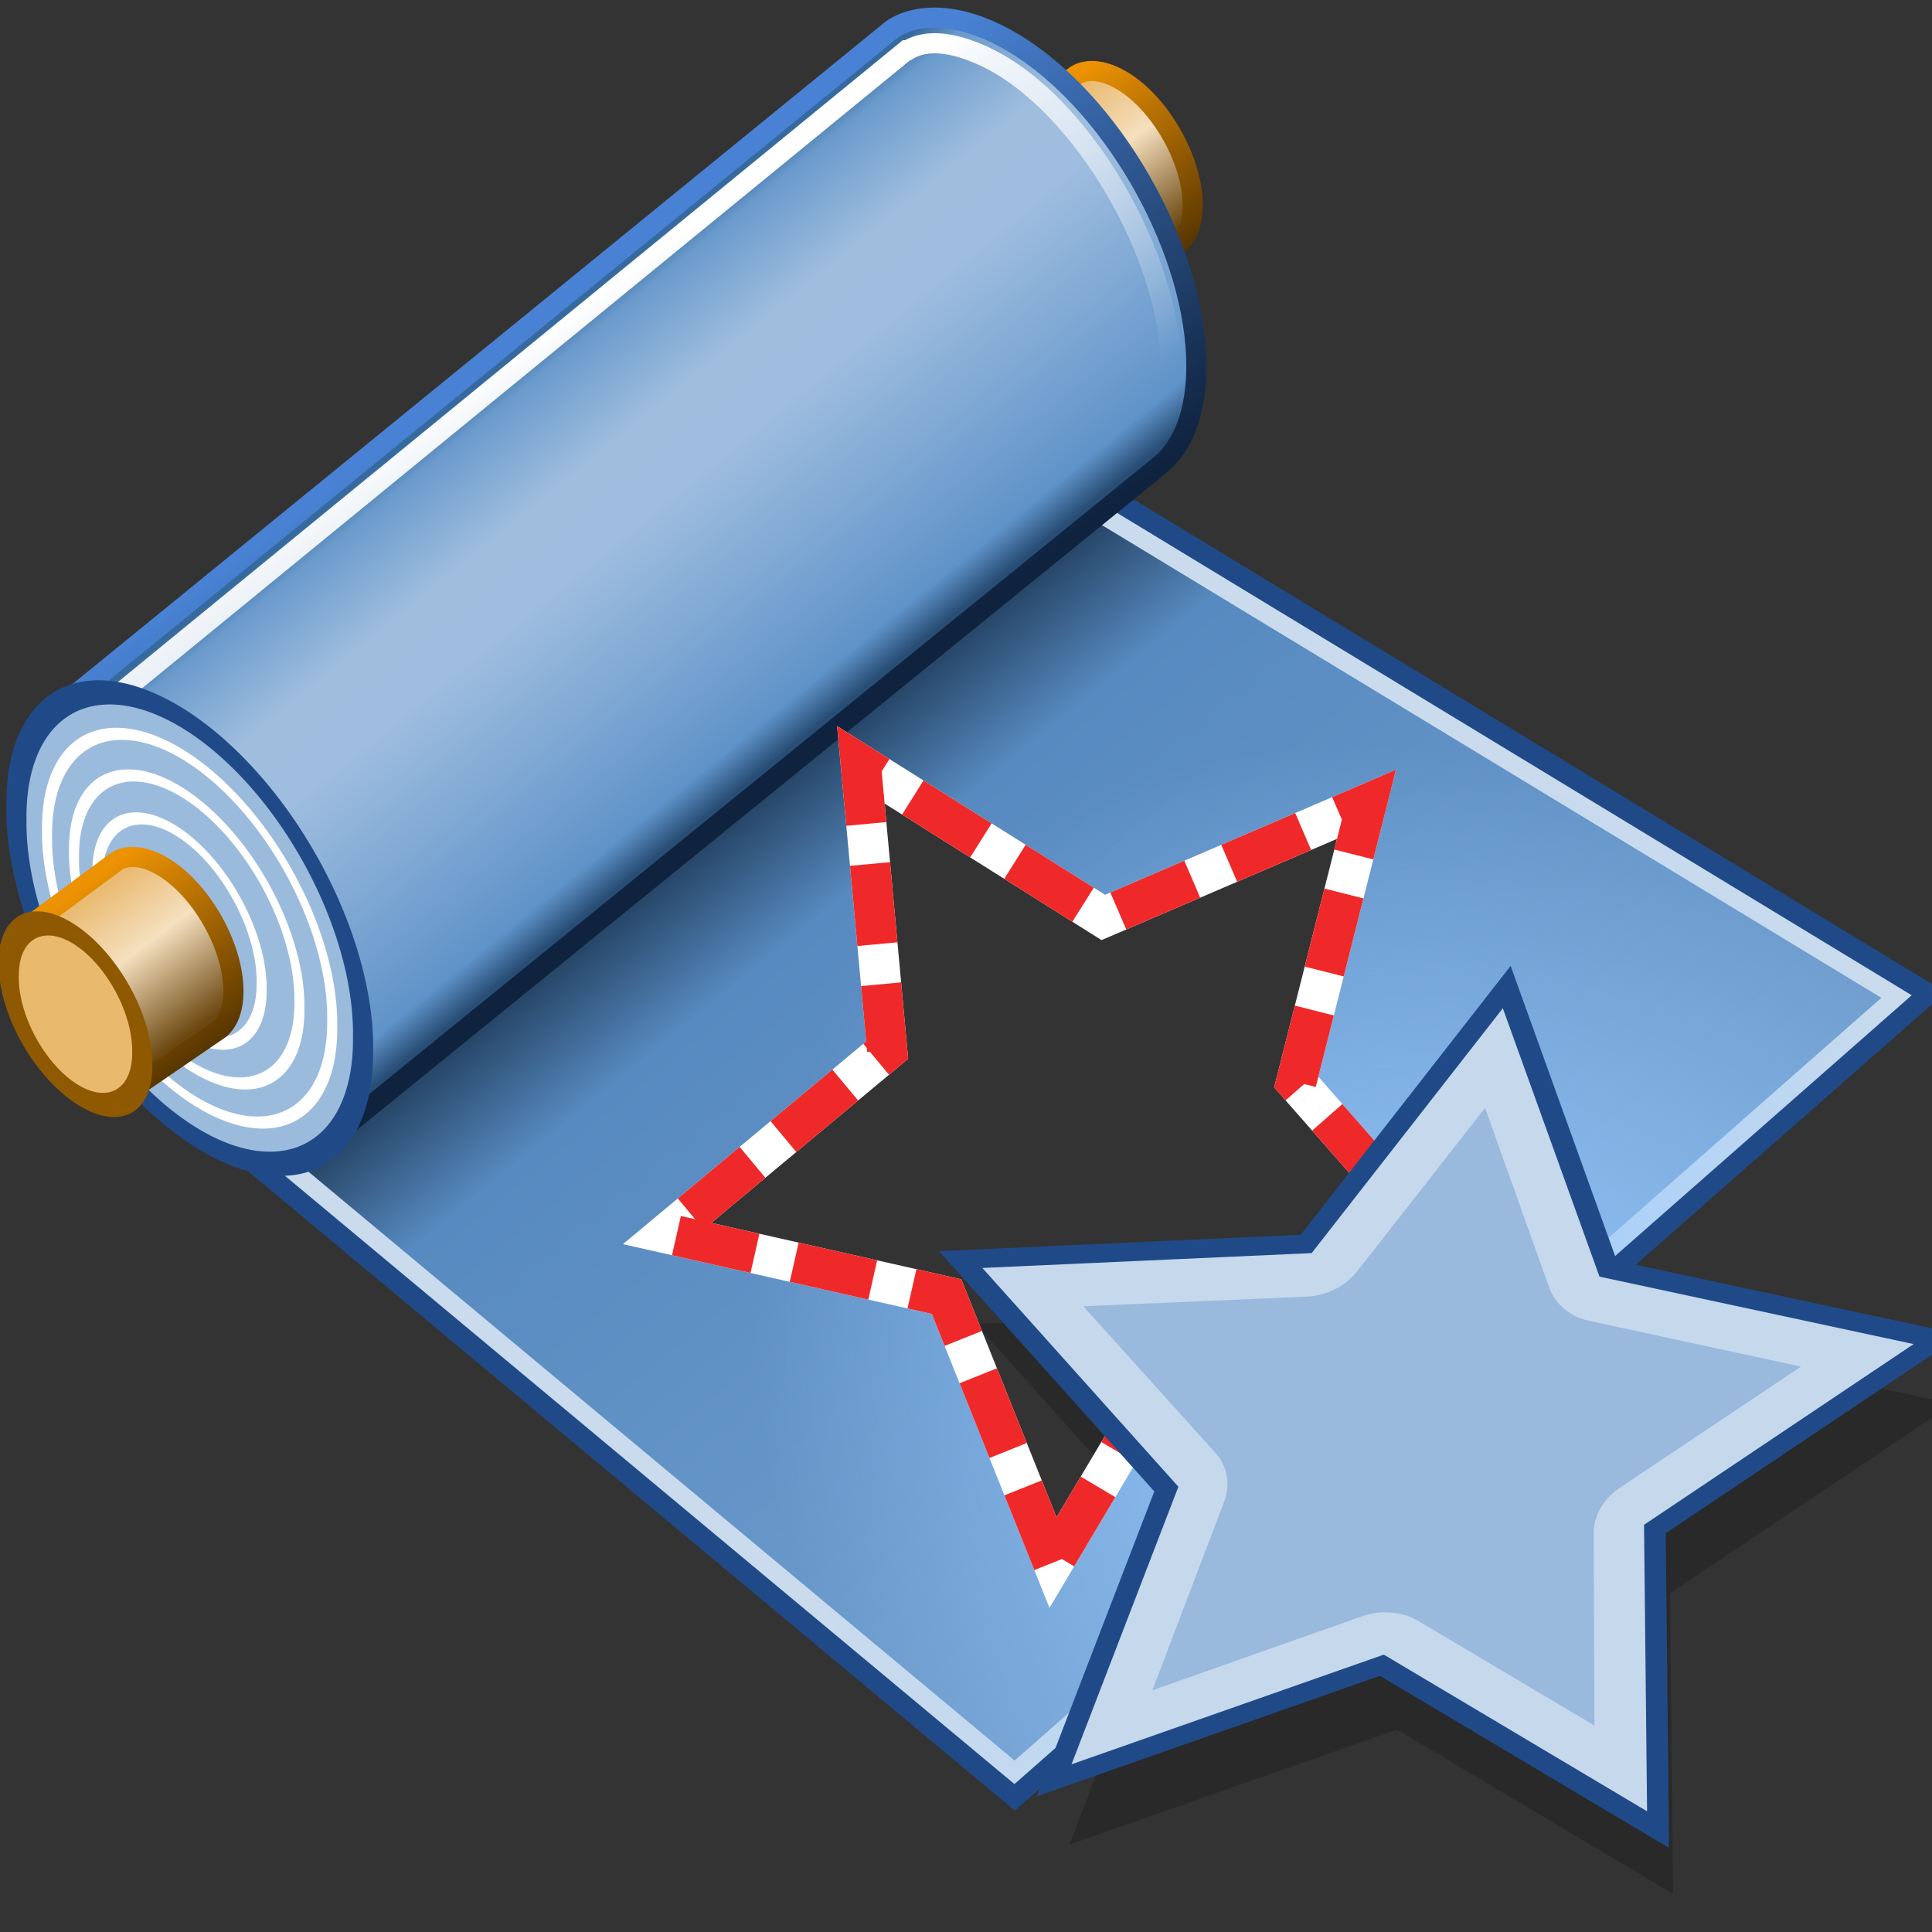 <?xml version="1.0" encoding="UTF-8" standalone="no"?>
<!-- Created with Inkscape (http://www.inkscape.org/) -->

<svg
   xmlns:dc="http://purl.org/dc/elements/1.1/"
   xmlns:cc="http://creativecommons.org/ns#"
   xmlns:rdf="http://www.w3.org/1999/02/22-rdf-syntax-ns#"
   xmlns:svg="http://www.w3.org/2000/svg"
   xmlns="http://www.w3.org/2000/svg"
   xmlns:xlink="http://www.w3.org/1999/xlink"
   xmlns:sodipodi="http://sodipodi.sourceforge.net/DTD/sodipodi-0.dtd"
   xmlns:inkscape="http://www.inkscape.org/namespaces/inkscape"
   width="48px"
   height="48px"
   id="svg6253"
   version="1.1"
   inkscape:version="0.48.5 r10040"
   sodipodi:docname="planarfromcurves.svg">
  <rect width="100%" height="100%" fill="#333333" stroke="none"/>
  <defs
     id="defs6255">
    <linearGradient
       inkscape:collect="always"
       id="linearGradient6946">
      <stop
         style="stop-color:#ffffff;stop-opacity:1;"
         offset="0"
         id="stop6948" />
      <stop
         style="stop-color:#ffffff;stop-opacity:0;"
         offset="1"
         id="stop6950" />
    </linearGradient>
    <linearGradient
       inkscape:collect="always"
       id="linearGradient6922">
      <stop
         style="stop-color:#98caff;stop-opacity:1;"
         offset="0"
         id="stop6924" />
      <stop
         style="stop-color:#98caff;stop-opacity:0;"
         offset="1"
         id="stop6926" />
    </linearGradient>
    <linearGradient
       id="linearGradient6906">
      <stop
         style="stop-color:#ec9203;stop-opacity:1;"
         offset="0"
         id="stop6908" />
      <stop
         style="stop-color:#563501;stop-opacity:1;"
         offset="1"
         id="stop6910" />
    </linearGradient>
    <linearGradient
       id="linearGradient6896">
      <stop
         style="stop-color:#eabb73;stop-opacity:1;"
         offset="0"
         id="stop6898" />
      <stop
         id="stop6904"
         offset="0.417"
         style="stop-color:#f5e0bf;stop-opacity:1;" />
      <stop
         style="stop-color:#6c4810;stop-opacity:1;"
         offset="1"
         id="stop6900" />
    </linearGradient>
    <linearGradient
       id="linearGradient6886">
      <stop
         style="stop-color:#203d5c;stop-opacity:1;"
         offset="0"
         id="stop6888" />
      <stop
         id="stop6894"
         offset="0.155"
         style="stop-color:#578ac0;stop-opacity:1;" />
      <stop
         style="stop-color:#729fcf;stop-opacity:1;"
         offset="1"
         id="stop6890" />
    </linearGradient>
    <linearGradient
       id="linearGradient6870">
      <stop
         style="stop-color:#366a9f;stop-opacity:1"
         offset="0"
         id="stop6872" />
      <stop
         id="stop6884"
         offset="0.062"
         style="stop-color:#6a9acc;stop-opacity:1" />
      <stop
         id="stop6882"
         offset="0.272"
         style="stop-color:#9fbede;stop-opacity:1" />
      <stop
         id="stop6880"
         offset="0.426"
         style="stop-color:#9fbedf;stop-opacity:1" />
      <stop
         id="stop6878"
         offset="0.923"
         style="stop-color:#6093c9;stop-opacity:1" />
      <stop
         style="stop-color:#284e76;stop-opacity:1"
         offset="1"
         id="stop6874" />
    </linearGradient>
    <linearGradient
       id="linearGradient6862">
      <stop
         style="stop-color:#4982d4;stop-opacity:1;"
         offset="0"
         id="stop6864" />
      <stop
         style="stop-color:#0f233f;stop-opacity:1;"
         offset="1"
         id="stop6866" />
    </linearGradient>
    <linearGradient
       id="linearGradient6817">
      <stop
         id="stop6819"
         offset="0"
         style="stop-color:#ffffff;stop-opacity:0.423;" />
      <stop
         id="stop6821"
         offset="1"
         style="stop-color:#ffffff;stop-opacity:0;" />
    </linearGradient>
    <linearGradient
       id="linearGradient6801">
      <stop
         style="stop-color:#ffffff;stop-opacity:0;"
         offset="0"
         id="stop6803" />
      <stop
         id="stop6809"
         offset="0.5"
         style="stop-color:#ffffff;stop-opacity:0.216;" />
      <stop
         style="stop-color:#ffffff;stop-opacity:0;"
         offset="1"
         id="stop6805" />
    </linearGradient>
    <linearGradient
       id="linearGradient6791">
      <stop
         style="stop-color:#6693ce;stop-opacity:1;"
         offset="0"
         id="stop6793" />
      <stop
         style="stop-color:#3465a4;stop-opacity:0;"
         offset="1"
         id="stop6795" />
    </linearGradient>
    <linearGradient
       id="linearGradient6779">
      <stop
         style="stop-color:#407bba;stop-opacity:1"
         offset="0"
         id="stop6781" />
      <stop
         style="stop-color:#729fcf;stop-opacity:1;"
         offset="1"
         id="stop6783" />
    </linearGradient>
    <linearGradient
       inkscape:collect="always"
       xlink:href="#linearGradient6862"
       id="linearGradient6868"
       x1="10.639"
       y1="13.383"
       x2="17.675"
       y2="22.828"
       gradientUnits="userSpaceOnUse"
       gradientTransform="matrix(1.015,0,0,1.015,-0.003,-3.413)" />
    <linearGradient
       inkscape:collect="always"
       xlink:href="#linearGradient6870"
       id="linearGradient6876"
       x1="13.706"
       y1="11.174"
       x2="21.08"
       y2="20.245"
       gradientUnits="userSpaceOnUse"
       gradientTransform="matrix(1.015,0,0,1.015,-0.003,-3.413)" />
    <linearGradient
       inkscape:collect="always"
       xlink:href="#linearGradient6896"
       id="linearGradient6902"
       x1="2.43"
       y1="25.144"
       x2="4.877"
       y2="28.466"
       gradientUnits="userSpaceOnUse"
       gradientTransform="matrix(1.015,0,0,1.015,-0.054,-3.336)" />
    <linearGradient
       inkscape:collect="always"
       xlink:href="#linearGradient6906"
       id="linearGradient6912"
       x1="3.144"
       y1="24.216"
       x2="6.127"
       y2="28.323"
       gradientUnits="userSpaceOnUse"
       gradientTransform="matrix(1.015,0,0,1.015,-0.054,-3.336)" />
    <linearGradient
       inkscape:collect="always"
       xlink:href="#linearGradient6896"
       id="linearGradient6916"
       gradientUnits="userSpaceOnUse"
       gradientTransform="matrix(1.015,0,0,1.015,23.778,-22.863)"
       x1="2.43"
       y1="25.144"
       x2="4.877"
       y2="28.466" />
    <linearGradient
       inkscape:collect="always"
       xlink:href="#linearGradient6906"
       id="linearGradient6918"
       gradientUnits="userSpaceOnUse"
       gradientTransform="matrix(1.015,0,0,1.015,23.778,-22.863)"
       x1="3.144"
       y1="24.216"
       x2="6.127"
       y2="28.323" />
    <radialGradient
       inkscape:collect="always"
       xlink:href="#linearGradient6922"
       id="radialGradient6928"
       cx="35.078"
       cy="40.33"
       fx="35.078"
       fy="40.33"
       r="21.794"
       gradientTransform="matrix(0.492,-0.524,0.597,0.561,-5.762,30.98)"
       gradientUnits="userSpaceOnUse" />
    <linearGradient
       inkscape:collect="always"
       xlink:href="#linearGradient6946"
       id="linearGradient6952"
       x1="15.057"
       y1="10.252"
       x2="20.623"
       y2="17.93"
       gradientUnits="userSpaceOnUse" />
    <linearGradient
       inkscape:collect="always"
       xlink:href="#linearGradient6886"
       id="linearGradient6962"
       gradientUnits="userSpaceOnUse"
       gradientTransform="matrix(1.015,0,0,1.015,-0.003,-3.413)"
       x1="17.458"
       y1="23.354"
       x2="31.867"
       y2="41.032" />
  </defs>
  <sodipodi:namedview
     id="base"
     pagecolor="#ffffff"
     bordercolor="#666666"
     borderopacity="1.0"
     inkscape:pageopacity="0.0"
     inkscape:pageshadow="2"
     inkscape:zoom="19.79899"
     inkscape:cx="49.562679"
     inkscape:cy="14.713489"
     inkscape:current-layer="layer1"
     showgrid="true"
     inkscape:grid-bbox="true"
     inkscape:document-units="px"
     inkscape:window-width="2880"
     inkscape:window-height="1557"
     inkscape:window-x="-8"
     inkscape:window-y="-8"
     inkscape:window-maximized="1" />
  <g
     id="layer1"
     inkscape:label="Layer 1"
     inkscape:groupmode="layer">
    <path
       sodipodi:type="star"
       style="color:#000000;fill:#000000;fill-opacity:0.191;stroke:none;stroke-width:0.419;marker:none;visibility:visible;display:inline;overflow:visible;enable-background:accumulate"
       id="path6967"
       sodipodi:sides="5"
       sodipodi:cx="23.5"
       sodipodi:cy="23"
       sodipodi:r1="10.102031"
       sodipodi:r2="5.0510154"
       sodipodi:arg1="1.6486528"
       sodipodi:arg2="2.2769713"
       inkscape:flatsided="false"
       inkscape:rounded="0"
       inkscape:randomized="0"
       d="m 22.714,33.071 -2.492,-6.228 -6.544,-1.478 5.153,-4.295 -0.616,-6.68 5.677,3.574 6.163,-2.65 -1.645,6.504 4.425,5.042 -6.694,0.445 z"
       inkscape:transform-center-x="-0.6388865"
       inkscape:transform-center-y="-0.76477879"
       transform="matrix(1.094,-0.643,0.664,0.913,-5.239,31.467)" />
    <path
       style="fill:url(#linearGradient6962);fill-opacity:1;stroke:none"
       d="m 24.625,10.567 -20.938,16.156 21.531,17.938 22.688,-19.969 -23.281,-14.125 z m -3.219,8.438 6,3.781 6.562,-2.812 -1.75,6.906 4.688,5.344 -7.094,0.5 -3.656,6.094 -2.625,-6.594 -6.969,-1.562 5.469,-4.562 -0.625,-7.094 z"
       id="path6827"
       inkscape:connector-curvature="0" />
    <path
       sodipodi:type="inkscape:offset"
       inkscape:radius="-0.44618937"
       inkscape:original="M 24.28125 13.78125 L 3.625 29.6875 L 24.84375 47.375 L 47.21875 27.6875 L 24.28125 13.78125 z "
       style="fill:none;stroke:#cadbed;stroke-width:0.493;stroke-linecap:butt;stroke-linejoin:miter;stroke-miterlimit:4;stroke-opacity:1;stroke-dasharray:none"
       id="path6936"
       d="m 24.312,14.312 -19.969,15.375 20.5,17.094 L 46.469,27.75 24.312,14.312 z"
       transform="matrix(1.015,0,0,1.015,-0.003,-3.413)" />
    <path
       style="fill:url(#radialGradient6928);fill-opacity:1;stroke:none"
       d="m 31.562,14.817 -7.281,6 3.125,1.969 6.562,-2.812 -1.75,6.906 4.688,5.344 -7.094,0.5 -3.656,6.094 -2.625,-6.594 -6.969,-1.562 5.469,-4.562 -0.281,-3.219 -11.562,9.531 15.031,12.25 22.688,-19.969 -16.344,-9.875 z"
       id="path6920"
       inkscape:connector-curvature="0" />
    <path
       sodipodi:nodetypes="ccccc"
       inkscape:connector-curvature="0"
       id="path6932"
       d="M 47.917,24.69 24.634,10.557 3.687,26.709 25.208,44.654 z"
       style="fill:none;stroke:#204a87;stroke-width:0.5;stroke-linecap:butt;stroke-linejoin:miter;stroke-miterlimit:4;stroke-opacity:1;stroke-dasharray:none" />
    <path
       id="path6914"
       style="fill:url(#linearGradient6916);fill-opacity:1;stroke:url(#linearGradient6918);stroke-width:0.5;stroke-linecap:butt;stroke-linejoin:miter;stroke-miterlimit:4;stroke-opacity:1;stroke-dasharray:none"
       d="m 24.606,3.444 2.12,-1.571 c 0.278,-0.181 0.736,-0.149 1.249,0.192 0.915,0.607 1.657,1.965 1.657,3.032 0,0.443 -0.128,0.766 -0.346,0.946 l -2.34,1.603 z"
       inkscape:connector-curvature="0"
       sodipodi:nodetypes="ccssccc" />
    <path
       id="path6835"
       style="fill:url(#linearGradient6876);fill-opacity:1;stroke:url(#linearGradient6868);stroke-width:0.5;stroke-linecap:butt;stroke-linejoin:miter;stroke-miterlimit:4;stroke-opacity:1;stroke-dasharray:none"
       d="M 1.257,17.761 22.172,0.72 c 0.721,-0.469 1.913,-0.386 3.246,0.498 2.378,1.577 4.305,5.104 4.305,7.878 0,1.151 -0.332,1.991 -0.899,2.457 L 8.439,28.098 z"
       inkscape:connector-curvature="0"
       sodipodi:nodetypes="ccssccc" />
    <path
       sodipodi:type="inkscape:offset"
       inkscape:radius="-0.63697308"
       inkscape:original="M 23.21875 3.8125 C 22.672121 3.7408326 22.199195 3.831201 21.84375 4.0625 L 1.25 20.875 L 8.3125 31.0625 L 28.40625 14.75 C 28.965445 14.291168 29.28125 13.446666 29.28125 12.3125 C 29.28125 9.5788298 27.405646 6.1166989 25.0625 4.5625 C 24.405659 4.1268199 23.765379 3.8841674 23.21875 3.8125 z "
       style="fill:none;stroke:url(#linearGradient6952);stroke-width:0.493;stroke-linecap:butt;stroke-linejoin:miter;stroke-miterlimit:4;stroke-opacity:1;stroke-dasharray:none"
       id="path6942"
       d="m 23.125,4.438 c -0.417,-0.055 -0.703,0.032 -0.906,0.156 l -0.031,0 L 2.125,21 8.438,30.125 28,14.25 c 0.354,-0.29 0.656,-0.922 0.656,-1.938 0,-2.442 -1.827,-5.819 -3.938,-7.219 C 24.13,4.703 23.551,4.493 23.125,4.438 z"
       transform="matrix(1.015,0,0,1.015,-0.003,-3.413)" />
    <path
       sodipodi:type="arc"
       style="color:#000000;fill:#9bbbdd;fill-opacity:1;stroke:#204a87;stroke-width:0.493;marker:none;visibility:visible;display:inline;overflow:visible;enable-background:accumulate"
       id="path6829"
       sodipodi:cx="4.6972094"
       sodipodi:cy="26.635273"
       sodipodi:rx="4.2426405"
       sodipodi:ry="4.9497476"
       d="m 8.94,26.635 a 4.243,4.95 0 1 1 -8.485,0 4.243,4.95 0 1 1 8.485,0 z"
       transform="matrix(1.015,0.673,0,1.015,-0.054,-7.138)" />
    <path
       transform="matrix(0.835,0.555,0,0.837,0.789,-1.84)"
       d="m 8.94,26.635 a 4.243,4.95 0 1 1 -8.485,0 4.243,4.95 0 1 1 8.485,0 z"
       sodipodi:ry="4.9497476"
       sodipodi:rx="4.2426405"
       sodipodi:cy="26.635273"
       sodipodi:cx="4.6972094"
       id="path6852"
       style="color:#000000;fill:none;stroke:#ffffff;stroke-width:0.299;stroke-miterlimit:4;stroke-dasharray:none;marker:none;visibility:visible;display:inline;overflow:visible;enable-background:accumulate"
       sodipodi:type="arc" />
    <path
       transform="matrix(0.66,0.44,0,0.663,1.538,3.366)"
       d="m 8.94,26.635 a 4.243,4.95 0 1 1 -8.485,0 4.243,4.95 0 1 1 8.485,0 z"
       sodipodi:ry="4.9497476"
       sodipodi:rx="4.2426405"
       sodipodi:cy="26.635273"
       sodipodi:cx="4.6972094"
       id="path6856"
       style="color:#000000;fill:none;stroke:#ffffff;stroke-width:0.378;stroke-miterlimit:4;stroke-dasharray:none;marker:none;visibility:visible;display:inline;overflow:visible;enable-background:accumulate"
       sodipodi:type="arc" />
    <path
       sodipodi:type="arc"
       style="color:#000000;fill:none;stroke:#ffffff;stroke-width:0.518;stroke-miterlimit:4;stroke-dasharray:none;marker:none;visibility:visible;display:inline;overflow:visible;enable-background:accumulate"
       id="path6858"
       sodipodi:cx="4.6972094"
       sodipodi:cy="26.635273"
       sodipodi:rx="4.2426405"
       sodipodi:ry="4.9497476"
       d="m 8.94,26.635 a 4.243,4.95 0 1 1 -8.485,0 4.243,4.95 0 1 1 8.485,0 z"
       transform="matrix(0.481,0.322,0,0.485,2.2,8.701)" />
    <path
       sodipodi:nodetypes="ccssccc"
       inkscape:connector-curvature="0"
       d="M 0.774,22.971 2.894,21.4 c 0.278,-0.181 0.736,-0.149 1.249,0.192 0.915,0.607 1.657,1.965 1.657,3.032 0,0.443 -0.128,0.766 -0.346,0.946 l -2.34,1.603 z"
       style="fill:url(#linearGradient6902);fill-opacity:1;stroke:url(#linearGradient6912);stroke-width:0.5;stroke-linecap:butt;stroke-linejoin:miter;stroke-miterlimit:4;stroke-opacity:1;stroke-dasharray:none"
       id="path6844" />
    <path
       transform="matrix(0.391,0.259,0,0.391,0.039,13.566)"
       d="m 8.94,26.635 a 4.243,4.95 0 1 1 -8.485,0 4.243,4.95 0 1 1 8.485,0 z"
       sodipodi:ry="4.9497476"
       sodipodi:rx="4.2426405"
       sodipodi:cy="26.635273"
       sodipodi:cx="4.6972094"
       id="path6846"
       style="color:#000000;fill:#e9b96e;stroke:#8f5902;stroke-width:1.28;stroke-opacity:1;marker:none;visibility:visible;display:inline;overflow:visible;enable-background:accumulate"
       sodipodi:type="arc" />
    <path
       sodipodi:type="star"
       style="color:#000000;fill:none;stroke:#ffffff;stroke-width:0.942;stroke-linecap:round;stroke-linejoin:miter;stroke-miterlimit:4;stroke-opacity:1;stroke-dasharray:none;stroke-dashoffset:0;marker:none;visibility:visible;display:inline;overflow:visible;enable-background:accumulate"
       id="path6954"
       sodipodi:sides="5"
       sodipodi:cx="23.5"
       sodipodi:cy="23"
       sodipodi:r1="10.102031"
       sodipodi:r2="5.0510154"
       sodipodi:arg1="1.6486528"
       sodipodi:arg2="2.2769713"
       inkscape:flatsided="false"
       inkscape:rounded="0"
       inkscape:randomized="0"
       d="m 22.714,33.071 -2.492,-6.228 -6.544,-1.478 5.153,-4.295 -0.616,-6.68 5.677,3.574 6.163,-2.65 -1.645,6.504 4.425,5.042 -6.694,0.445 z"
       inkscape:transform-center-x="0.25765501"
       inkscape:transform-center-y="0.77555383"
       transform="matrix(1.061,0,0,1.061,2.062,3.734)" />
    <path
       transform="matrix(1.061,0,0,1.061,2.062,3.734)"
       inkscape:transform-center-y="0.77555383"
       inkscape:transform-center-x="0.25765501"
       d="m 22.714,33.071 -2.492,-6.228 -6.544,-1.478 5.153,-4.295 -0.616,-6.68 5.677,3.574 6.163,-2.65 -1.645,6.504 4.425,5.042 -6.694,0.445 z"
       inkscape:randomized="0"
       inkscape:rounded="0"
       inkscape:flatsided="false"
       sodipodi:arg2="2.2769713"
       sodipodi:arg1="1.6486528"
       sodipodi:r2="5.0510154"
       sodipodi:r1="10.102031"
       sodipodi:cy="23"
       sodipodi:cx="23.5"
       sodipodi:sides="5"
       id="path6979"
       style="color:#000000;fill:none;stroke:#ef2929;stroke-width:0.942;stroke-linecap:butt;stroke-linejoin:miter;stroke-miterlimit:4;stroke-opacity:1;stroke-dasharray:1.885,0.942;stroke-dashoffset:0;marker:none;visibility:visible;display:inline;overflow:visible;enable-background:accumulate"
       sodipodi:type="star" />
    <path
       transform="matrix(1.094,-0.643,0.664,0.913,-5.614,29.867)"
       inkscape:transform-center-y="-0.76477874"
       inkscape:transform-center-x="-0.63888658"
       d="m 22.714,33.071 -2.492,-6.228 -6.544,-1.478 5.153,-4.295 -0.616,-6.68 5.677,3.574 6.163,-2.65 -1.645,6.504 4.425,5.042 -6.694,0.445 z"
       inkscape:randomized="0"
       inkscape:rounded="0"
       inkscape:flatsided="false"
       sodipodi:arg2="2.2769713"
       sodipodi:arg1="1.6486528"
       sodipodi:r2="5.0510154"
       sodipodi:r1="10.102031"
       sodipodi:cy="23"
       sodipodi:cx="23.5"
       sodipodi:sides="5"
       id="path6965"
       style="color:#000000;fill:#c6d8ec;fill-opacity:1;stroke:#204a87;stroke-width:0.419;stroke-linecap:round;stroke-linejoin:miter;stroke-miterlimit:4;stroke-opacity:1;stroke-dasharray:none;stroke-dashoffset:0;marker:none;visibility:visible;display:inline;overflow:visible;enable-background:accumulate"
       sodipodi:type="star" />
    <path
       sodipodi:type="inkscape:offset"
       inkscape:radius="-1.1931922"
       inkscape:original="M 18.21875 14.375 L 18.84375 21.0625 L 13.6875 25.375 L 20.21875 26.84375 L 22.71875 33.0625 L 26.15625 27.3125 L 32.84375 26.875 L 28.40625 21.8125 L 30.0625 15.3125 L 23.90625 17.96875 L 18.21875 14.375 z "
       style="color:#000000;fill:#99b9dd;stroke:none;stroke-width:0.419;marker:none;visibility:visible;display:inline;overflow:visible;enable-background:accumulate;fill-opacity:1"
       id="path6971"
       d="m 19.625,16.656 0.406,4.281 a 1.193,1.193 0 0 1 -0.438,1.031 l -3.312,2.781 4.188,0.938 a 1.193,1.193 0 0 1 0.844,0.719 L 22.906,30.375 25.125,26.688 a 1.193,1.193 0 0 1 0.969,-0.562 l 4.25,-0.281 -2.844,-3.25 a 1.193,1.193 0 0 1 -0.25,-1.062 L 28.312,17.375 24.375,19.062 A 1.193,1.193 0 0 1 23.281,18.969 L 19.625,16.656 z"
       transform="matrix(1.094,-0.643,0.664,0.913,-5.614,29.867)" />
  </g>
</svg>
